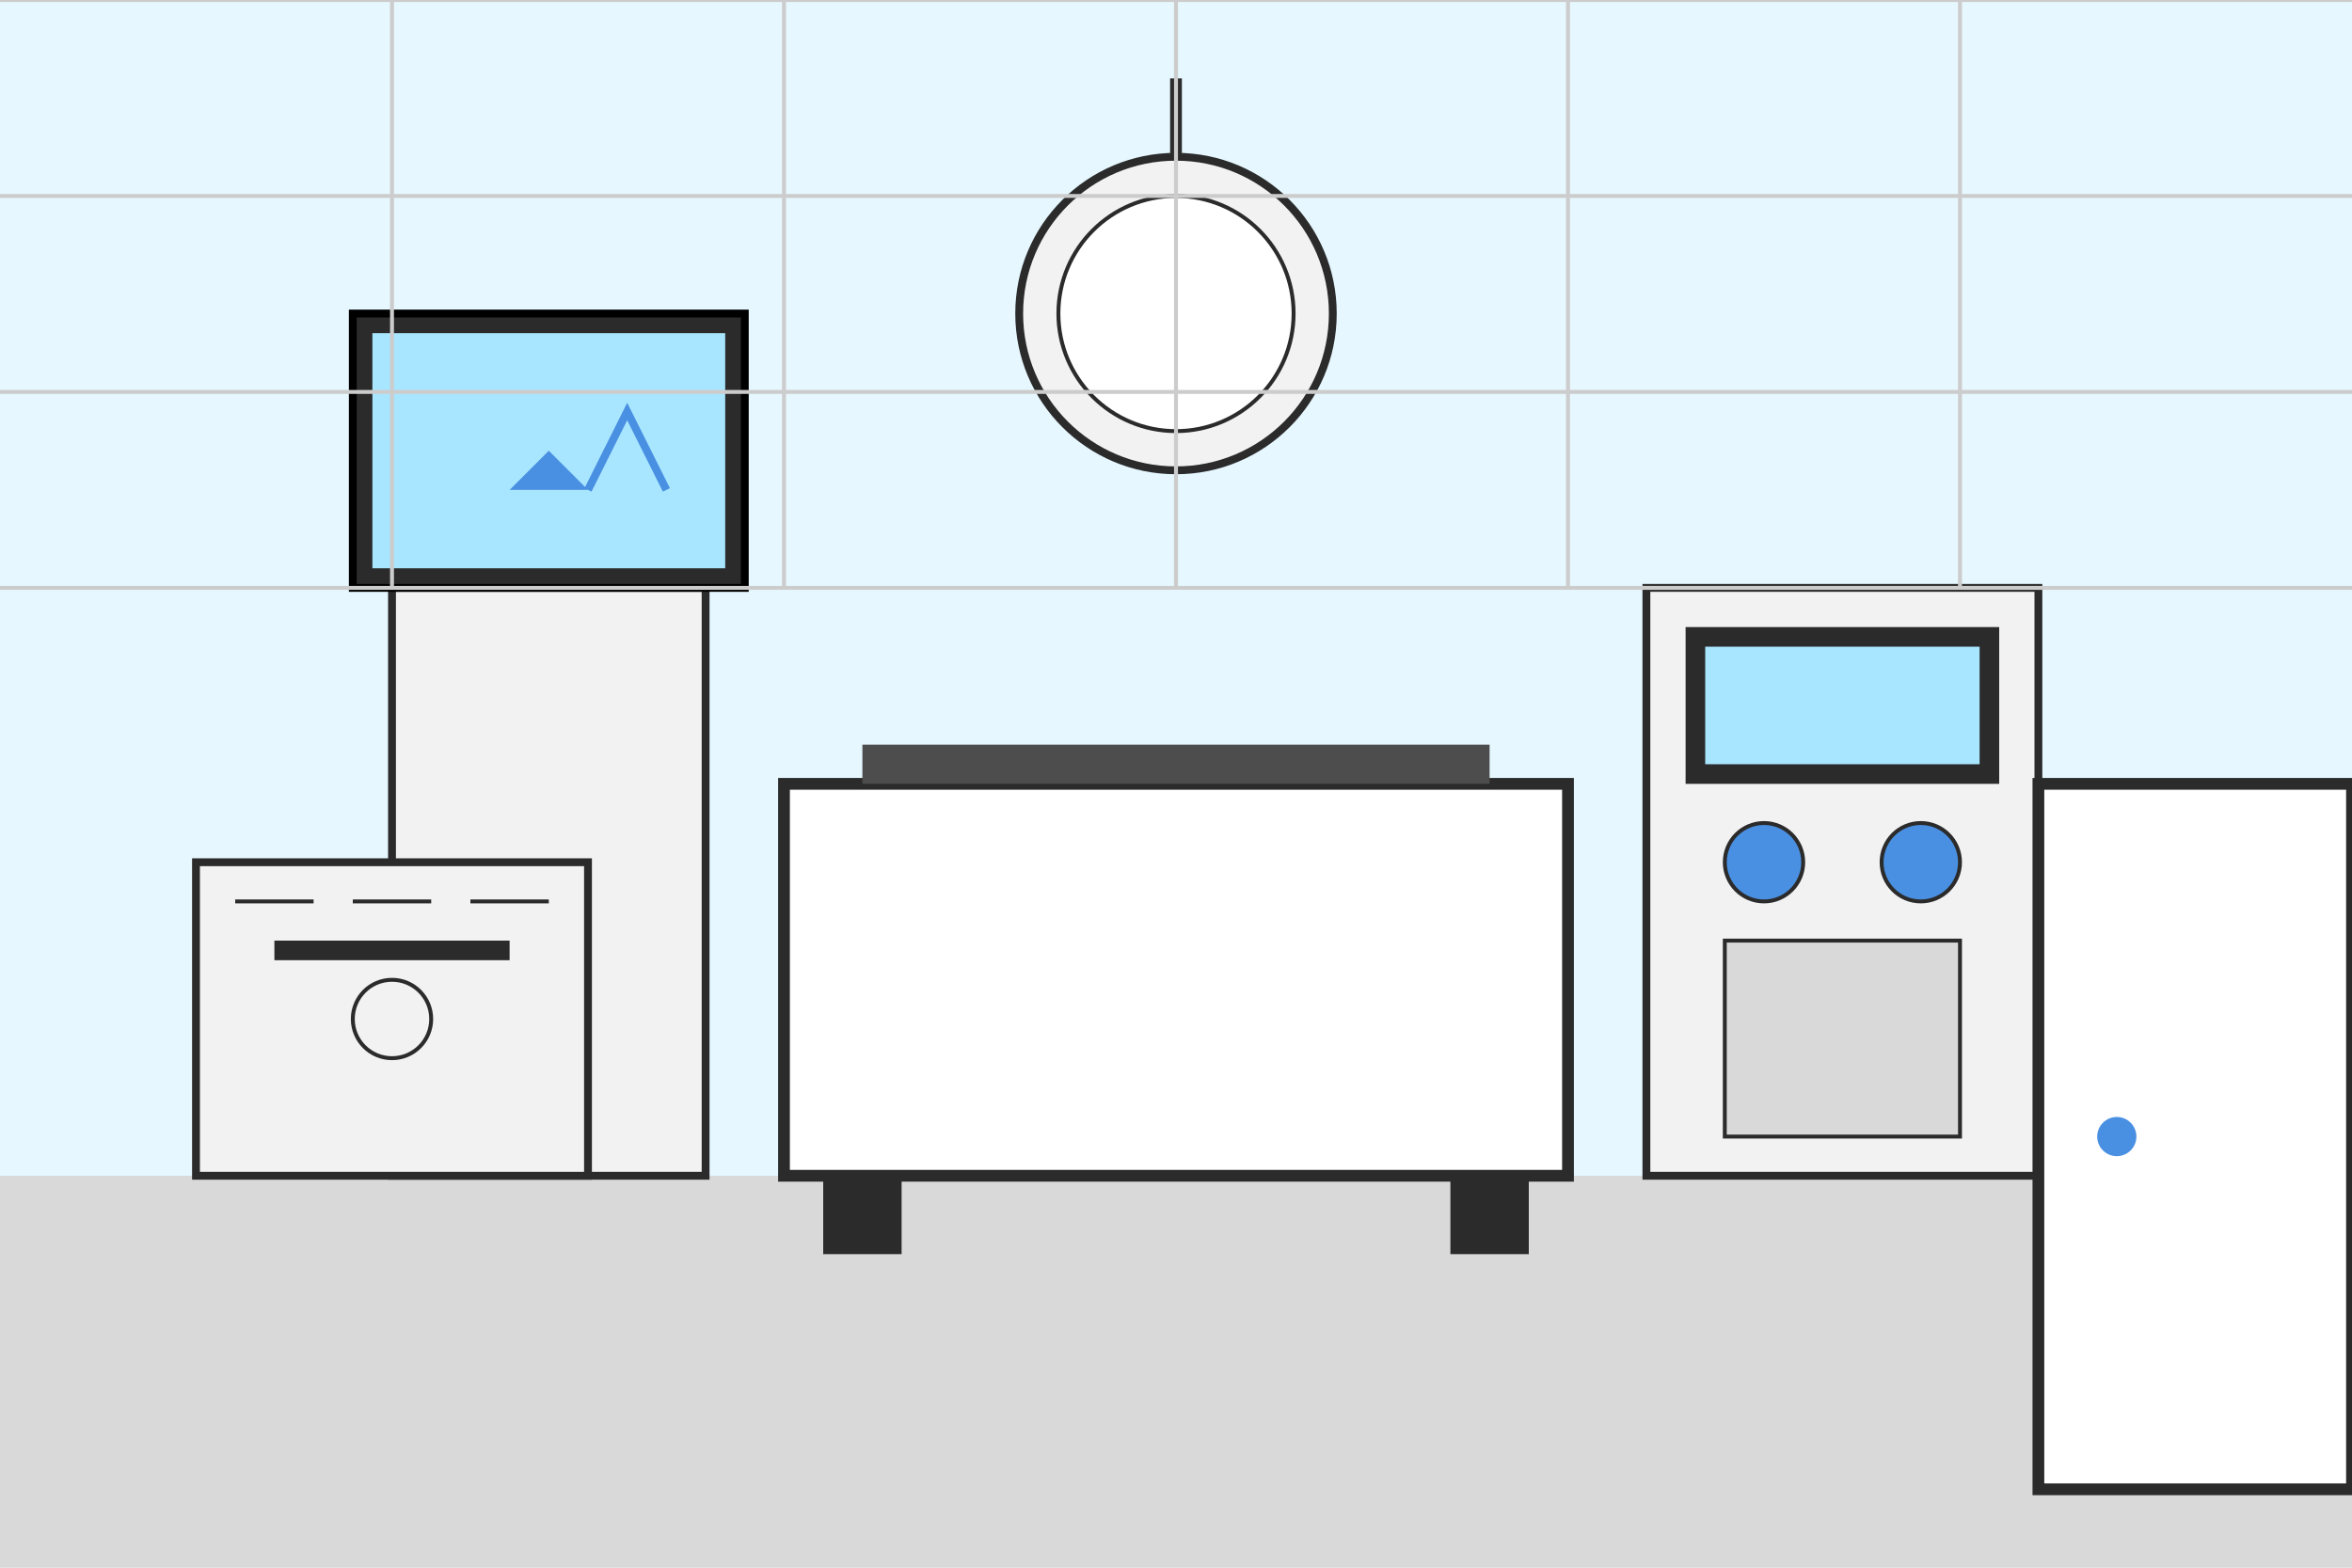 <svg xmlns="http://www.w3.org/2000/svg" viewBox="0 0 600 400">
  <!-- Operating Room Scene -->
  
  <!-- Background Wall -->
  <rect x="0" y="0" width="600" height="400" fill="#e6f7ff" />
  
  <!-- Floor -->
  <rect x="0" y="300" width="600" height="100" fill="#d9d9d9" />
  
  <!-- Operating Table -->
  <rect x="200" y="200" width="200" height="100" fill="#ffffff" stroke="#2b2b2b" stroke-width="3" />
  <rect x="210" y="300" width="20" height="20" fill="#2b2b2b" /> <!-- Table leg 1 -->
  <rect x="370" y="300" width="20" height="20" fill="#2b2b2b" /> <!-- Table leg 2 -->
  <rect x="220" y="190" width="160" height="10" fill="#4d4d4d" /> <!-- Table controls -->
  
  <!-- Surgical Lights -->
  <circle cx="300" cy="80" r="40" fill="#f2f2f2" stroke="#2b2b2b" stroke-width="2" />
  <circle cx="300" cy="80" r="30" fill="#ffffff" stroke="#2b2b2b" stroke-width="1" />
  <line x1="300" y1="40" x2="300" y2="20" stroke="#2b2b2b" stroke-width="3" />
  
  <!-- Medical Equipment -->
  <rect x="100" y="150" width="80" height="150" fill="#f2f2f2" stroke="#2b2b2b" stroke-width="2" /> <!-- Monitor stand -->
  <rect x="90" y="80" width="100" height="70" fill="#2b2b2b" stroke="#000000" stroke-width="2" /> <!-- Monitor -->
  <rect x="95" y="85" width="90" height="60" fill="#a8e6ff" /> <!-- Monitor screen -->
  <path d="M140 115 L 130 125 L 150 125 Z" fill="#4a90e2" /> <!-- ECG line -->
  <path d="M150 125 L 160 105 L 170 125" fill="none" stroke="#4a90e2" stroke-width="2" /> <!-- ECG line -->
  
  <!-- Anesthesia Machine -->
  <rect x="420" y="150" width="100" height="150" fill="#f2f2f2" stroke="#2b2b2b" stroke-width="2" />
  <rect x="430" y="160" width="80" height="40" fill="#2b2b2b" /> <!-- Display -->
  <rect x="435" y="165" width="70" height="30" fill="#a8e6ff" /> <!-- Screen -->
  <circle cx="450" cy="220" r="10" fill="#4a90e2" stroke="#2b2b2b" stroke-width="1" /> <!-- Knob 1 -->
  <circle cx="490" cy="220" r="10" fill="#4a90e2" stroke="#2b2b2b" stroke-width="1" /> <!-- Knob 2 -->
  <rect x="440" y="240" width="60" height="50" fill="#d9d9d9" stroke="#2b2b2b" stroke-width="1" /> <!-- Lower panel -->
  
  <!-- Surgical Instruments Table -->
  <rect x="50" y="220" width="100" height="80" fill="#f2f2f2" stroke="#2b2b2b" stroke-width="2" />
  <line x1="60" y1="230" x2="80" y2="230" stroke="#2b2b2b" stroke-width="1" /> <!-- Instrument 1 -->
  <line x1="90" y1="230" x2="110" y2="230" stroke="#2b2b2b" stroke-width="1" /> <!-- Instrument 2 -->
  <line x1="120" y1="230" x2="140" y2="230" stroke="#2b2b2b" stroke-width="1" /> <!-- Instrument 3 -->
  <rect x="70" y="240" width="60" height="5" fill="#2b2b2b" /> <!-- Instrument 4 -->
  <circle cx="100" cy="260" r="10" fill="#f2f2f2" stroke="#2b2b2b" stroke-width="1" /> <!-- Bowl -->
  
  <!-- Door -->
  <rect x="520" y="200" width="80" height="180" fill="#ffffff" stroke="#2b2b2b" stroke-width="3" />
  <circle cx="540" cy="290" r="5" fill="#4a90e2" /> <!-- Doorknob -->
  
  <!-- Ceiling Tiles -->
  <line x1="0" y1="0" x2="600" y2="0" stroke="#cccccc" stroke-width="1" />
  <line x1="0" y1="50" x2="600" y2="50" stroke="#cccccc" stroke-width="1" />
  <line x1="0" y1="100" x2="600" y2="100" stroke="#cccccc" stroke-width="1" />
  <line x1="0" y1="150" x2="600" y2="150" stroke="#cccccc" stroke-width="1" />
  <line x1="100" y1="0" x2="100" y2="150" stroke="#cccccc" stroke-width="1" />
  <line x1="200" y1="0" x2="200" y2="150" stroke="#cccccc" stroke-width="1" />
  <line x1="300" y1="0" x2="300" y2="150" stroke="#cccccc" stroke-width="1" />
  <line x1="400" y1="0" x2="400" y2="150" stroke="#cccccc" stroke-width="1" />
  <line x1="500" y1="0" x2="500" y2="150" stroke="#cccccc" stroke-width="1" />
</svg>
